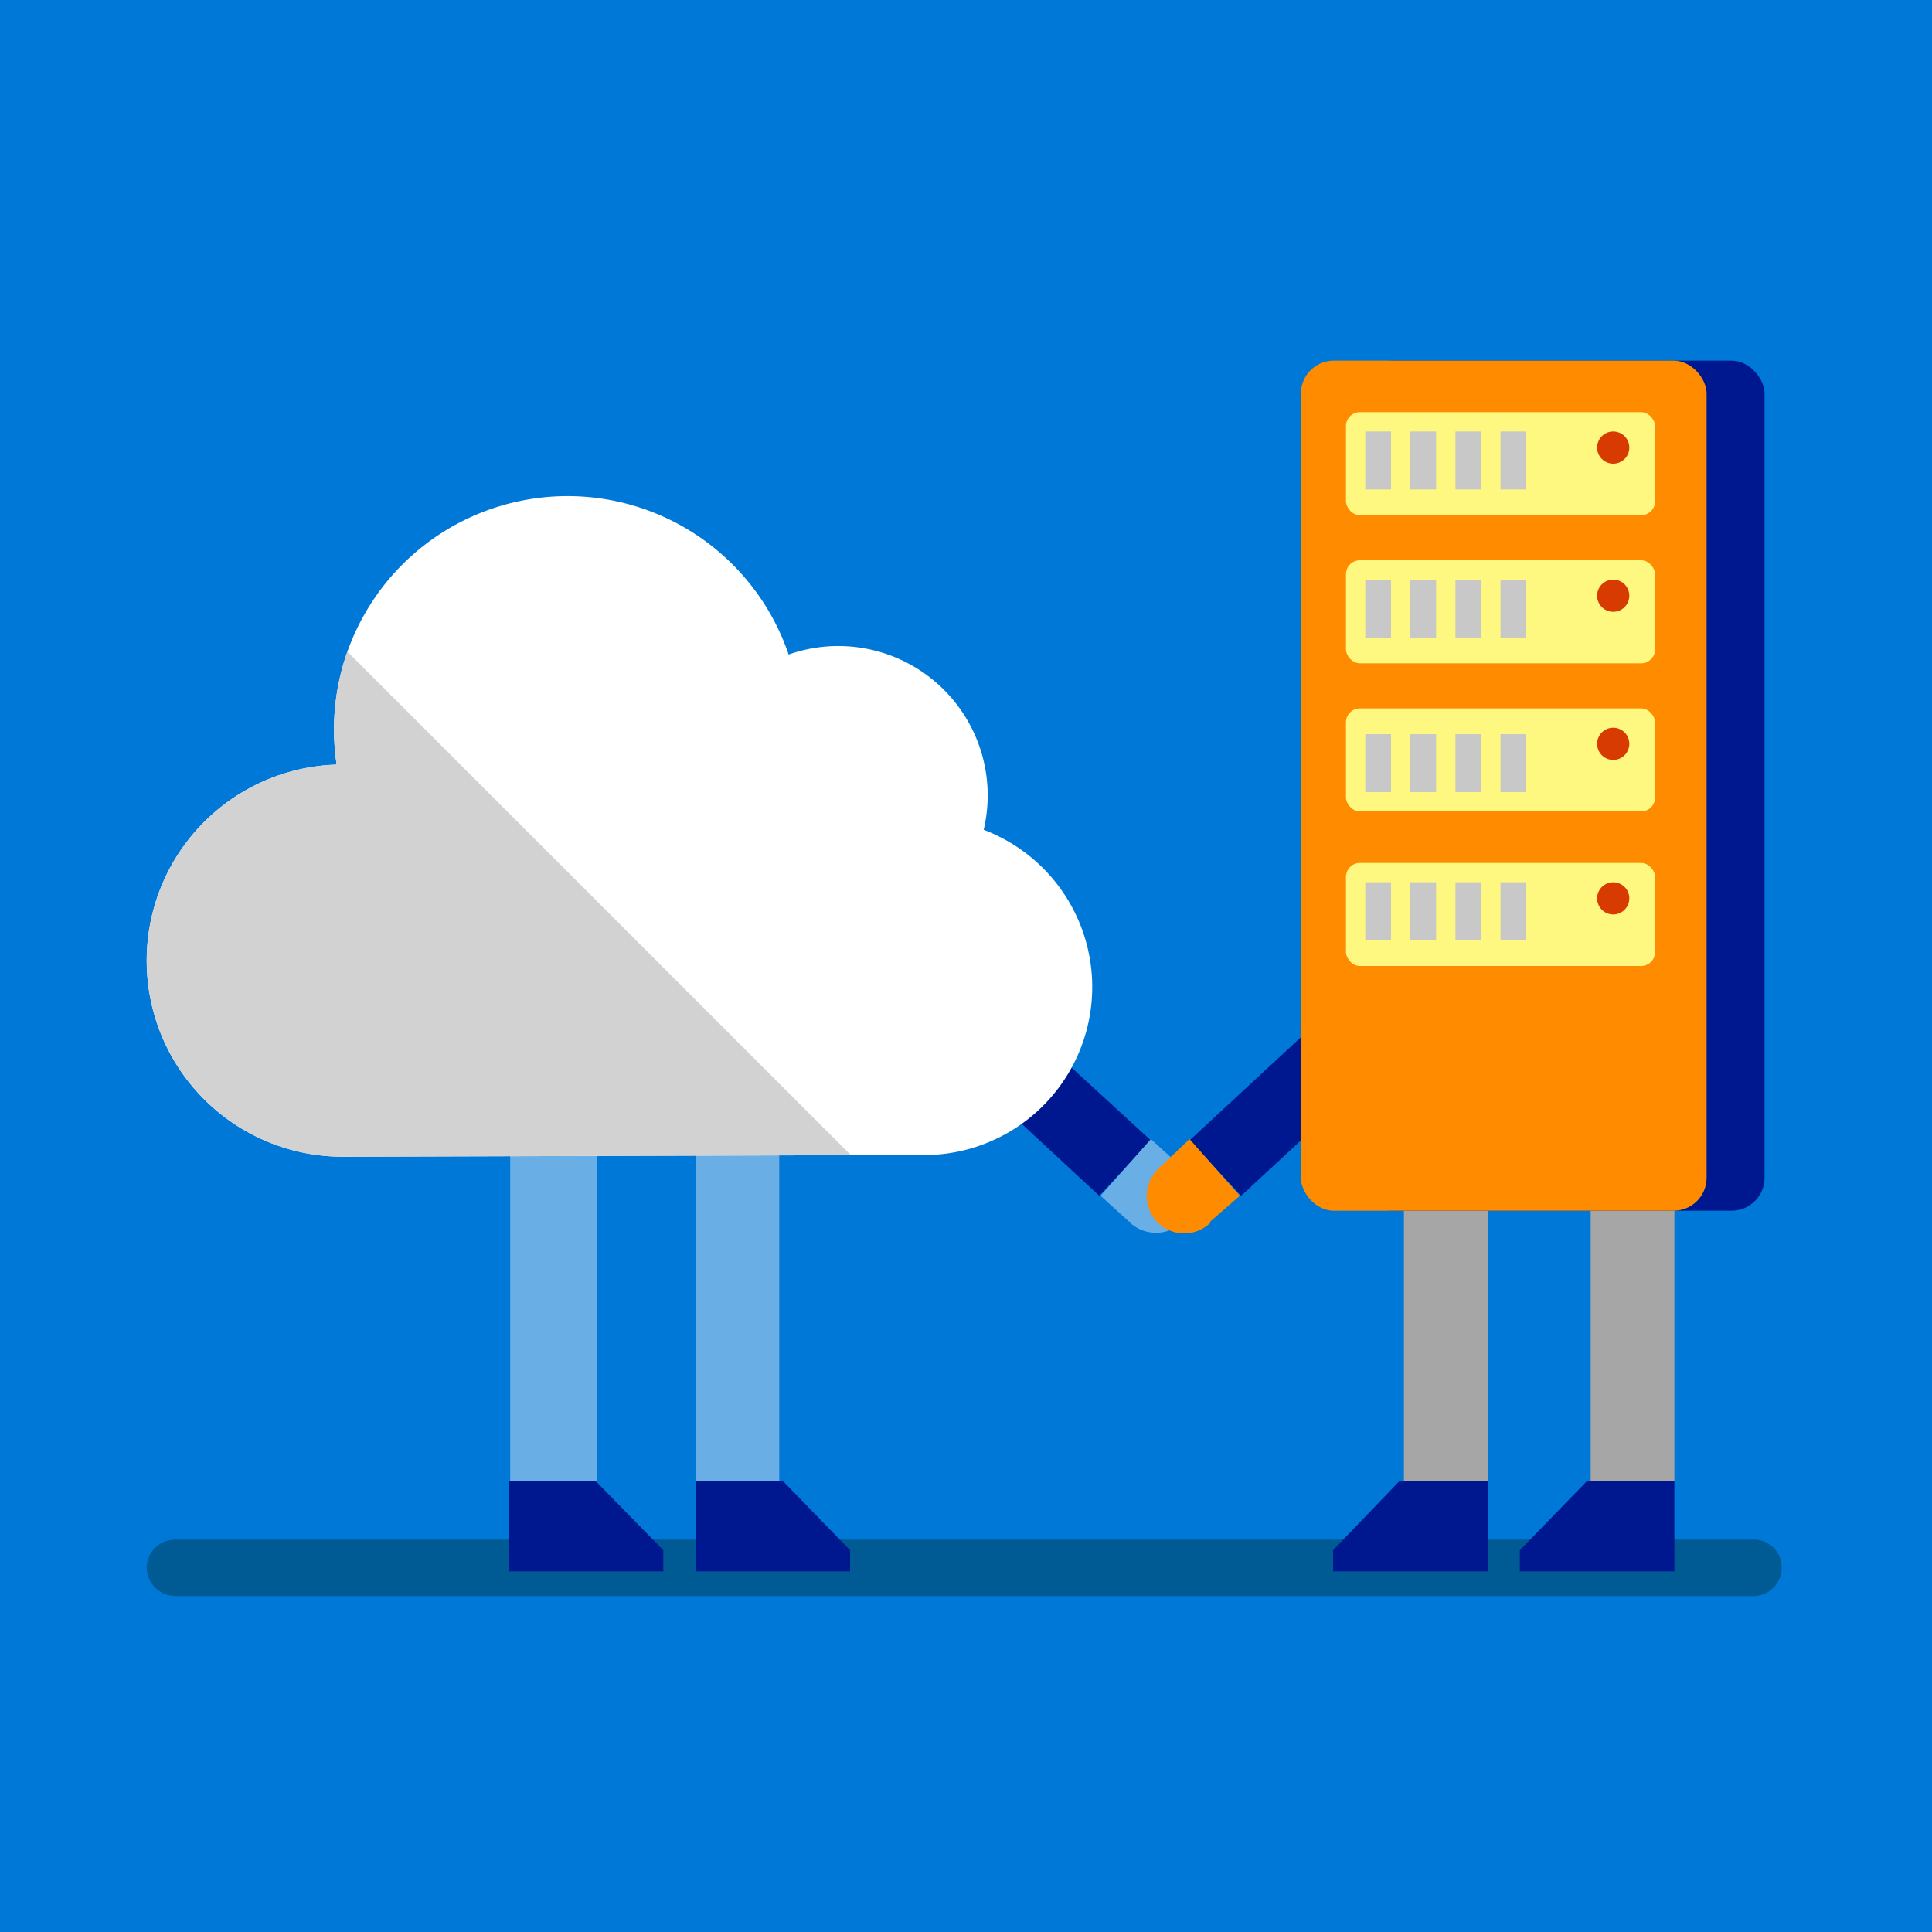 <svg xmlns="http://www.w3.org/2000/svg" viewBox="0 0 300 300"><title>tile-integrate-with-cloud-services</title><rect width="300" height="300" fill="#0078d7"/><path d="M272.26,247.828H27.175a4.5,4.5,0,0,1-4.4-4.379,4.4,4.4,0,0,1,4.4-4.379H272.26a4.313,4.313,0,0,1,4.4,4.379,4.4,4.4,0,0,1-4.4,4.379Z" fill="#005a93"/><polygon points="170.695 185.683 148.88 165.467 156.676 156.852 178.707 177.082 170.695 185.683" fill="#00188f"/><path d="M175.511,189.7v.2a5.99,5.99,0,0,0,8.4-.406,5.928,5.928,0,0,0-.6-8.215v-.2h0l-4.6-4.2-7.816,8.8,4.416,4.016Z" fill="#69afe5"/><polygon points="192.727 185.683 214.542 165.467 206.543 156.852 184.708 177.082 192.727 185.683" fill="#00188f"/><path d="M187.911,189.7v.2a5.816,5.816,0,1,1-7.8-8.622.2.2,0,0,1,.2-.2h0l4.4-4.2,7.816,8.8Z" fill="#ff8c00"/><polygon points="132 240.712 121.596 230 108 230 108 244 132 244 132 240.712" fill="#00188f"/><rect x="108" y="142" width="13" height="88" fill="#69afe5"/><rect x="79.224" y="142.439" width="13.415" height="88.107" fill="#69afe5"/><polygon points="103 240.712 92.511 230 79 230 79 244 103 244 103 240.712" fill="#00188f"/><polygon points="207 240.712 217.285 230 231 230 231 244 207 244 207 240.712" fill="#00188f"/><rect x="218" y="142" width="13" height="88" fill="#a6a6a6"/><rect x="247" y="142" width="13" height="88" fill="#a6a6a6"/><polygon points="236 240.712 246.404 230 260 230 260 244 236 244 236 240.712" fill="#00188f"/><rect x="211" y="56" width="63" height="132" rx="5.112" ry="5.112" fill="#00188f"/><rect x="202" y="56" width="63" height="132" rx="5.112" ry="5.112" fill="#ff8c00"/><rect x="209" y="64" width="48" height="16" rx="2.169" ry="2.169" fill="#fff880"/><circle cx="250.5" cy="69.5" r="2.5" fill="#d83b01"/><rect x="212" y="67" width="4" height="9" fill="#c8c8c8"/><rect x="219" y="67" width="4" height="9" fill="#c8c8c8"/><rect x="226" y="67" width="4" height="9" fill="#c8c8c8"/><rect x="233" y="67" width="4" height="9" fill="#c8c8c8"/><rect x="209" y="87" width="48" height="16" rx="2.169" ry="2.169" fill="#fff880"/><circle cx="250.5" cy="92.5" r="2.5" fill="#d83b01"/><rect x="212" y="90" width="4" height="9" fill="#c8c8c8"/><rect x="219" y="90" width="4" height="9" fill="#c8c8c8"/><rect x="226" y="90" width="4" height="9" fill="#c8c8c8"/><rect x="233" y="90" width="4" height="9" fill="#c8c8c8"/><rect x="209" y="110" width="48" height="16" rx="2.169" ry="2.169" fill="#fff880"/><circle cx="250.5" cy="115.5" r="2.5" fill="#d83b01"/><rect x="212" y="114" width="4" height="9" fill="#c8c8c8"/><rect x="219" y="114" width="4" height="9" fill="#c8c8c8"/><rect x="226" y="114" width="4" height="9" fill="#c8c8c8"/><rect x="233" y="114" width="4" height="9" fill="#c8c8c8"/><rect x="209" y="134" width="48" height="16" rx="2.169" ry="2.169" fill="#fff880"/><circle cx="250.5" cy="139.5" r="2.5" fill="#d83b01"/><rect x="212" y="137" width="4" height="9" fill="#c8c8c8"/><rect x="219" y="137" width="4" height="9" fill="#c8c8c8"/><rect x="226" y="137" width="4" height="9" fill="#c8c8c8"/><rect x="233" y="137" width="4" height="9" fill="#c8c8c8"/><path d="M169.6,153.262a26.109,26.109,0,0,0-16.853-24.411,23.2,23.2,0,0,0-30.289-27.215,36.259,36.259,0,0,0-70.183,17.094,30.45,30.45,0,0,0,.98,60.885l91.267-.275A26.1,26.1,0,0,0,169.6,153.262Z" fill="#fff"/><path d="M53.938,101.185a36.377,36.377,0,0,0-1.661,17.546,30.45,30.45,0,0,0,.98,60.885l78.874-.238Z" fill="#d2d2d2"/></svg>